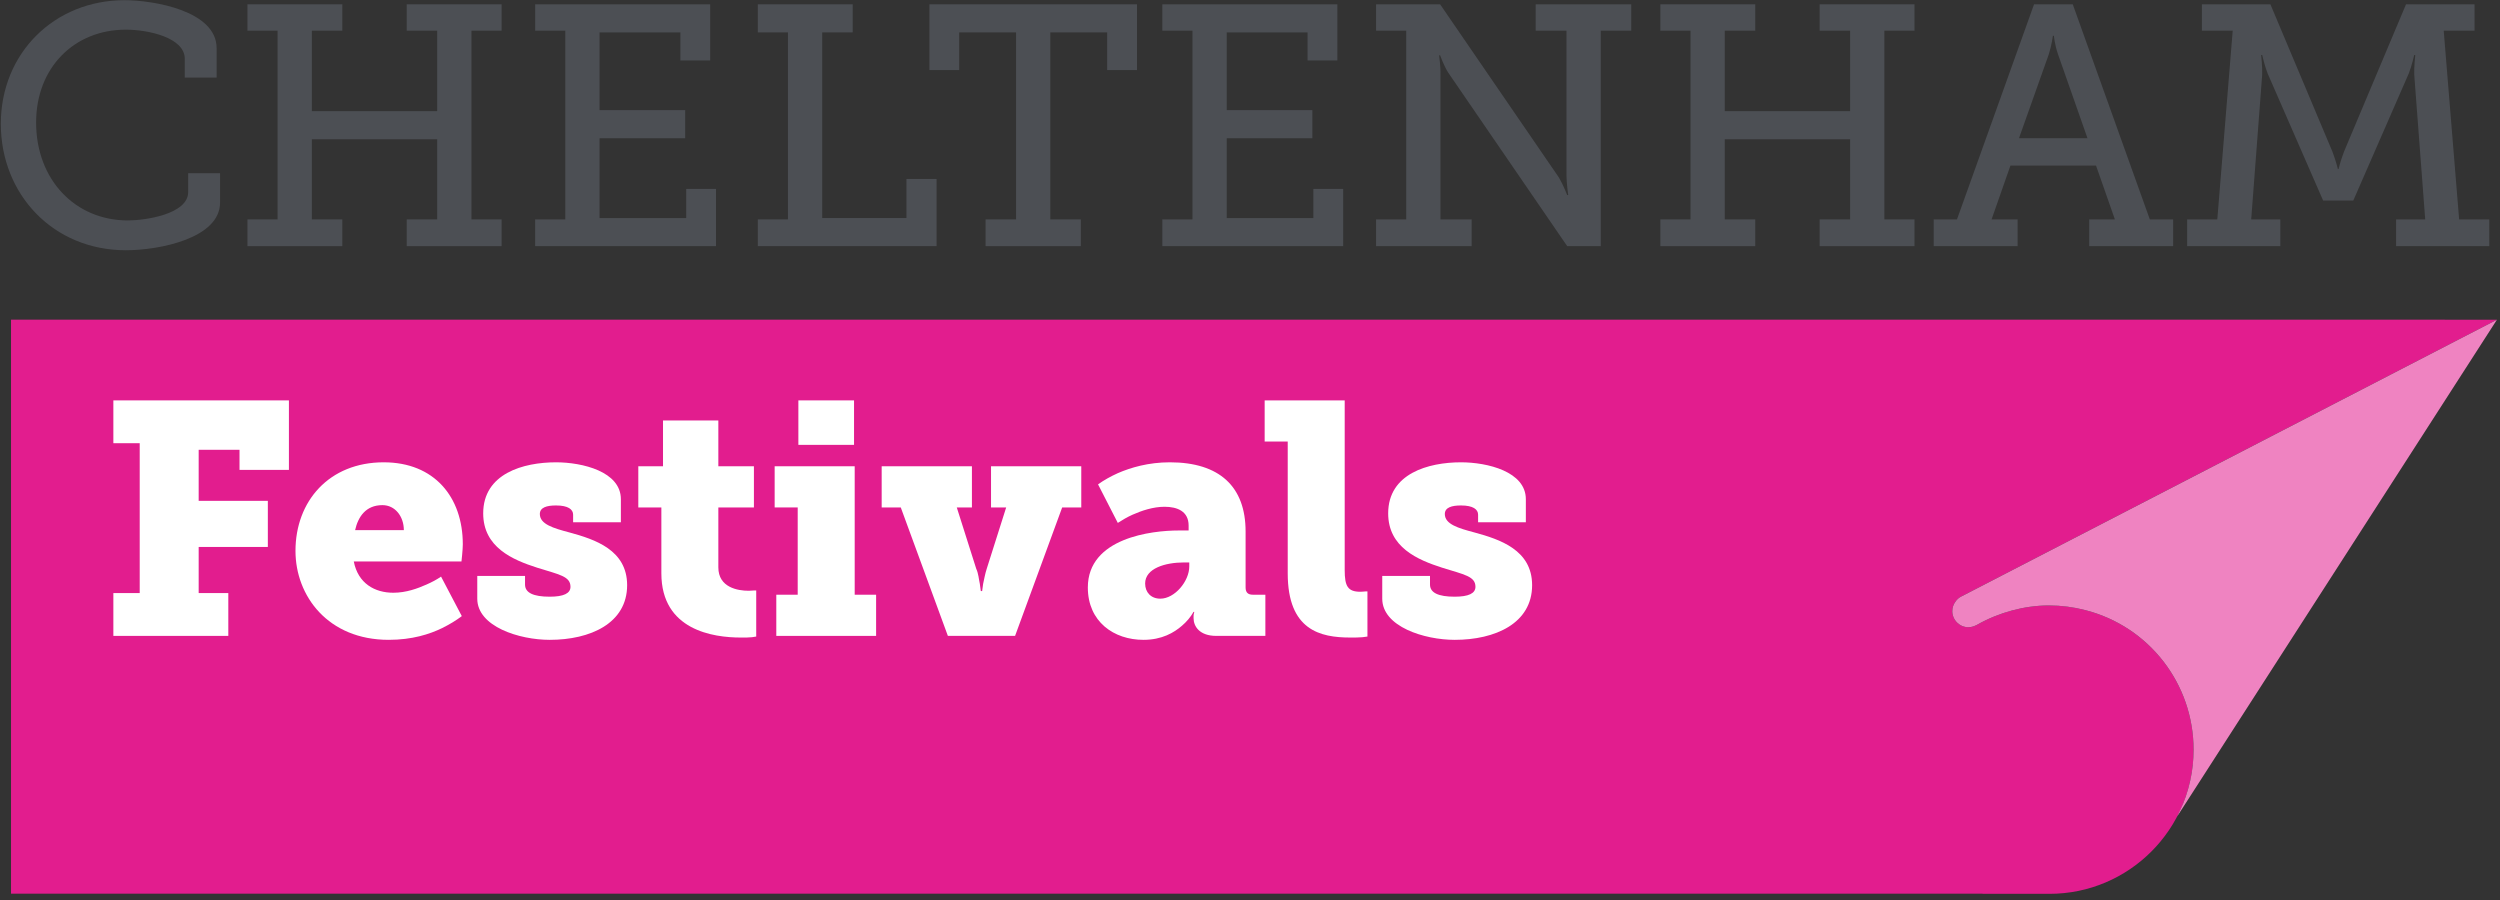 <?xml version="1.0" encoding="UTF-8" standalone="no"?><!DOCTYPE svg PUBLIC "-//W3C//DTD SVG 1.1//EN" "http://www.w3.org/Graphics/SVG/1.1/DTD/svg11.dtd"><svg width="100%" height="100%" viewBox="0 0 336 121" version="1.1" xmlns="http://www.w3.org/2000/svg" xmlns:xlink="http://www.w3.org/1999/xlink" xml:space="preserve" xmlns:serif="http://www.serif.com/" style="fill-rule:evenodd;clip-rule:evenodd;stroke-linejoin:round;stroke-miterlimit:2;"><rect x="0" y="0" width="336" height="121" fill="#333333" stroke="none"/><g><path d="M16.73,0.026c3.913,0 12.383,1.427 12.383,6.445l0,3.959l-4.281,0l0,-2.532c0,-2.854 -4.926,-3.913 -7.918,-3.913c-6.951,0 -12.061,5.11 -12.061,12.476c0,7.687 5.248,13.166 12.337,13.166c2.302,0 8.102,-0.829 8.102,-3.821l0,-2.532l4.282,0l0,3.959c0,4.787 -8.149,6.399 -12.66,6.399c-9.759,0 -16.803,-7.504 -16.803,-16.987c0,-9.53 7.228,-16.619 16.619,-16.619" style="fill:#4c4f54;fill-rule:nonzero;"/><path d="M33.256,29.488l4.051,0l0,-25.365l-4.051,0l0,-3.545l12.752,0l0,3.545l-4.097,0l0,10.818l16.848,0l0,-10.818l-4.097,0l0,-3.545l12.752,0l0,3.545l-4.051,0l0,25.365l4.051,0l0,3.591l-12.752,0l0,-3.591l4.097,0l0,-10.772l-16.848,0l0,10.772l4.097,0l0,3.591l-12.752,0l0,-3.591" style="fill:#4c4f54;fill-rule:nonzero;"/><path d="M71.926,29.488l4.051,0l0,-25.365l-4.051,0l0,-3.545l23.524,0l0,7.55l-4.005,0l0,-3.775l-10.864,0l0,10.45l11.508,0l0,3.775l-11.508,0l0,10.726l11.646,0l0,-3.913l4.005,0l0,7.688l-24.306,0l0,-3.591" style="fill:#4c4f54;fill-rule:nonzero;"/><path d="M101.849,29.488l4.051,0l0,-25.135l-4.051,0l0,-3.775l12.752,0l0,3.775l-4.097,0l0,24.951l11.325,0l0,-5.248l4.05,0l0,9.023l-24.03,0l0,-3.591" style="fill:#4c4f54;fill-rule:nonzero;"/><path d="M132.462,29.488l4.097,0l0,-25.135l-7.642,0l0,5.064l-4.004,0l0,-8.839l27.897,0l0,8.839l-4.006,0l0,-5.064l-7.641,0l0,25.135l4.097,0l0,3.591l-12.798,0l0,-3.591" style="fill:#4c4f54;fill-rule:nonzero;"/><path d="M156.217,29.488l4.051,0l0,-25.365l-4.051,0l0,-3.545l23.524,0l0,7.55l-4.006,0l0,-3.775l-10.863,0l0,10.45l11.508,0l0,3.775l-11.508,0l0,10.726l11.646,0l0,-3.913l4.004,0l0,7.688l-24.305,0l0,-3.591" style="fill:#4c4f54;fill-rule:nonzero;"/><path d="M184.943,29.488l4.051,0l0,-25.365l-4.051,0l0,-3.545l8.608,0l15.975,23.294c0.552,0.92 1.104,2.347 1.104,2.347l0.138,0c0,0 -0.23,-1.611 -0.23,-2.623l0,-19.473l-4.143,0l0,-3.545l12.843,0l0,3.545l-4.097,0l0,28.956l-4.511,0l-15.974,-23.294c-0.599,-0.921 -1.105,-2.348 -1.105,-2.348l-0.138,0c0,0 0.23,1.611 0.184,2.624l0,19.427l4.19,0l0,3.591l-12.844,0l0,-3.591" style="fill:#4c4f54;fill-rule:nonzero;"/><path d="M223.152,29.488l4.051,0l0,-25.365l-4.051,0l0,-3.545l12.752,0l0,3.545l-4.097,0l0,10.818l16.849,0l0,-10.818l-4.097,0l0,-3.545l12.75,0l0,3.545l-4.05,0l0,25.365l4.05,0l0,3.591l-12.75,0l0,-3.591l4.097,0l0,-10.772l-16.849,0l0,10.772l4.097,0l0,3.591l-12.752,0l0,-3.591" style="fill:#4c4f54;fill-rule:nonzero;"/><path d="M280.558,18.578l-3.959,-11.279c-0.461,-1.334 -0.552,-2.485 -0.552,-2.485l-0.138,0c0,0 -0.138,1.151 -0.552,2.485l-4.006,11.279l9.207,0Zm-20.669,10.91l3.13,0l10.357,-28.91l5.203,0l10.358,28.91l3.131,0l0,3.591l-11.279,0l0,-3.591l3.452,0l-2.532,-7.227l-11.509,0l-2.532,7.227l3.499,0l0,3.591l-11.278,0l0,-3.591" style="fill:#4c4f54;fill-rule:nonzero;"/><path d="M293.955,29.488l4.051,0l2.071,-25.365l-4.143,0l0,-3.545l9.208,0l8.332,19.795c0.506,1.335 0.736,2.348 0.736,2.348l0.093,0c0,0 0.229,-1.013 0.736,-2.348l8.332,-19.795l9.207,0l0,3.545l-4.143,0l2.072,25.365l4.05,0l0,3.591l-12.521,0l0,-3.591l3.913,0l-1.473,-19.427c-0.045,-1.013 0.138,-2.67 0.138,-2.67l-0.138,0c0,0 -0.368,1.565 -0.737,2.486l-7.457,17.079l-4.051,0l-7.458,-17.079c-0.368,-0.921 -0.736,-2.486 -0.736,-2.486l-0.138,0c0,0 0.184,1.657 0.138,2.67l-1.474,19.427l3.913,0l0,3.591l-12.521,0l0,-3.591" style="fill:#4c4f54;fill-rule:nonzero;"/><path d="M280.251,81.995c-1.591,-0.414 -3.233,-0.623 -4.882,-0.623c-3.263,0 -6.694,0.924 -9.659,2.601c-0.062,0.036 -0.128,0.067 -0.196,0.095c-0.308,0.154 -0.632,0.231 -0.96,0.231c-1.193,0 -2.164,-0.97 -2.164,-2.164c0,-0.469 0.152,-0.919 0.442,-1.301c0.161,-0.241 0.401,-0.464 0.674,-0.618l72.079,-37.244l-9.889,-0.006l-324.215,0l0,77.145l264.972,0l0.011,0.02l8.985,0c10.68,0 19.369,-8.689 19.369,-19.369c0,-8.862 -5.99,-16.579 -14.567,-18.767" style="fill:#e21d8e;fill-rule:nonzero;"/><path d="M263.506,80.216c-0.274,0.154 -0.514,0.377 -0.674,0.618c-0.29,0.382 -0.442,0.832 -0.442,1.302c0,1.193 0.971,2.164 2.163,2.164c0.117,0 0.232,-0.014 0.346,-0.033c0.098,-0.017 0.194,-0.041 0.29,-0.07c0.011,-0.004 0.022,-0.007 0.034,-0.011c0.097,-0.032 0.195,-0.07 0.291,-0.118c0.067,-0.028 0.133,-0.059 0.196,-0.094c2.965,-1.678 6.395,-2.602 9.658,-2.602c1.65,0 3.291,0.21 4.883,0.623c8.577,2.188 14.567,9.905 14.567,18.767c0,0.352 -0.012,0.701 -0.03,1.047c-0.005,0.098 -0.015,0.196 -0.022,0.293c-0.018,0.25 -0.036,0.499 -0.063,0.746c-0.01,0.106 -0.027,0.21 -0.039,0.314c-0.031,0.241 -0.062,0.481 -0.101,0.717c-0.015,0.099 -0.035,0.195 -0.052,0.293c-0.043,0.246 -0.091,0.489 -0.144,0.732c-0.019,0.084 -0.039,0.168 -0.058,0.252c-0.06,0.257 -0.124,0.511 -0.194,0.764c-0.019,0.067 -0.038,0.134 -0.058,0.202c-0.078,0.271 -0.161,0.539 -0.252,0.806c-0.015,0.047 -0.031,0.095 -0.047,0.142c-0.1,0.288 -0.207,0.574 -0.319,0.855c-0.011,0.026 -0.02,0.053 -0.031,0.078c-0.125,0.309 -0.654,1.427 -0.794,1.727l0.023,-0.05l-0.023,0.05l42.971,-66.758l-72.079,37.244" style="fill:#ef83c1;fill-rule:nonzero;"/><path d="M294.612,110.113c0.001,-0.001 0.001,-0.002 0.002,-0.005l0,0.002c-0.001,0.001 -0.001,0.002 -0.002,0.003" style="fill:#ec3484;fill-rule:nonzero;"/><path d="M15.236,79.709l3.541,0l0,-20.142l-3.541,0l0,-5.755l23.594,0l0,9.341l-6.639,0l0,-2.701l-5.49,0l0,6.862l9.296,0l0,6.197l-9.296,0l0,6.198l3.984,0l0,5.755l-15.449,0l0,-5.755" style="fill:#fff;fill-rule:nonzero;"/><path d="M54.277,71.254c0,-1.815 -1.151,-3.364 -2.877,-3.364c-2.258,0 -3.276,1.593 -3.675,3.364l6.552,0Zm-2.701,-9.119c6.818,0 10.625,4.692 10.625,11.022c0,0.355 -0.044,0.93 -0.089,1.417l-0.089,0.885l-14.475,0c0.576,2.967 2.833,4.206 5.312,4.206c1.726,0 3.276,-0.575 4.471,-1.107c0.708,-0.31 1.372,-0.663 1.947,-1.062l2.789,5.311c-0.752,0.576 -1.637,1.107 -2.611,1.594c-1.726,0.842 -4.072,1.594 -7.216,1.594c-8.145,0 -12.527,-5.887 -12.527,-11.952c0,-6.685 4.515,-11.908 11.863,-11.908" style="fill:#fff;fill-rule:nonzero;"/><path d="M64.145,77.407l6.419,0l0,1.151c0,1.107 1.106,1.638 3.32,1.638c1.86,0 2.789,-0.443 2.789,-1.329c0,-1.416 -1.505,-1.638 -4.471,-2.567c-3.321,-1.062 -7.26,-2.745 -7.26,-7.304c0,-5.357 5.401,-6.862 9.783,-6.862c3.542,0 8.721,1.24 8.721,4.959l0,3.098l-6.419,0l0,-1.018c0,-0.708 -0.663,-1.24 -2.302,-1.24c-1.239,0 -2.169,0.267 -2.169,1.151c0,1.373 1.815,1.903 3.984,2.479c3.409,0.93 7.747,2.347 7.747,7.083c0,5.135 -4.958,7.349 -10.403,7.349c-4.073,0 -9.739,-1.771 -9.739,-5.534l0,-3.054" style="fill:#fff;fill-rule:nonzero;"/><path d="M88.887,68.2l-3.099,0l0,-5.534l3.32,0l0,-6.153l7.437,0l0,6.153l4.781,0l0,5.534l-4.781,0l0,8.057c0,2.7 2.612,3.142 4.073,3.142c0.31,0 0.576,-0.044 0.753,-0.044l0.265,0l0,6.197l-0.576,0.089c-0.353,0.044 -0.84,0.044 -1.504,0.044c-3.675,0 -10.669,-0.973 -10.669,-8.632l0,-8.853" style="fill:#fff;fill-rule:nonzero;"/><path d="M107.301,53.812l7.481,0l0,5.977l-7.481,0l0,-5.977Zm-2.967,26.118l2.877,0l0,-11.73l-3.098,0l0,-5.534l10.757,0l0,17.264l2.878,0l0,5.534l-13.414,0l0,-5.534" style="fill:#fff;fill-rule:nonzero;"/><path d="M118.497,62.666l12.129,0l0,5.534l-2.035,0l2.612,8.233c0.309,0.664 0.353,1.461 0.486,2.037l0.133,0.973l0.177,0l0.133,-0.973c0.133,-0.576 0.265,-1.373 0.487,-2.037l2.611,-8.233l-2.036,0l0,-5.534l12.129,0l0,5.534l-2.566,0l-6.331,17.264l-9.032,0l-6.33,-17.264l-2.567,0l0,-5.534" style="fill:#fff;fill-rule:nonzero;"/><path d="M155.944,80.461c1.946,0 3.895,-2.346 3.895,-4.338l0,-0.531l-0.707,0c-2.524,0 -5.225,0.796 -5.225,2.833c0,1.195 0.797,2.036 2.037,2.036Zm2.434,-9.163l1.373,0l0,-0.664c0,-1.904 -1.506,-2.524 -3.232,-2.524c-1.549,0 -3.098,0.531 -4.294,1.062c-0.709,0.311 -1.372,0.71 -1.992,1.107l-2.656,-5.179c0.797,-0.575 1.682,-1.062 2.656,-1.506c1.726,-0.752 4.117,-1.46 6.994,-1.46c6.685,0 10.181,3.276 10.181,9.296l0,7.527c0,0.663 0.311,0.973 0.975,0.973l1.683,0l0,5.534l-6.597,0c-2.257,0 -3.054,-1.284 -3.054,-2.391l0,-0.132c0,-0.222 0,-0.399 0.044,-0.487c0.044,-0.089 0.044,-0.178 0.044,-0.222l-0.088,0c-0.399,0.709 -0.931,1.328 -1.55,1.86c-1.063,0.929 -2.701,1.903 -5.18,1.903c-3.983,0 -7.48,-2.435 -7.48,-7.038c0,-6.685 8.632,-7.659 12.173,-7.659" style="fill:#fff;fill-rule:nonzero;"/><path d="M173.07,59.346l-3.1,0l0,-5.534l10.758,0l0,22.798c0,2.169 0.399,2.923 2.125,2.923c0.311,0 0.488,-0.046 0.664,-0.046l0.267,0l0,6.065l-0.665,0.089c-0.487,0.044 -0.973,0.044 -1.638,0.044c-4.027,0 -8.411,-0.973 -8.411,-8.632l0,-17.707" style="fill:#fff;fill-rule:nonzero;"/><path d="M185.774,77.407l6.418,0l0,1.151c0,1.107 1.107,1.638 3.32,1.638c1.861,0 2.789,-0.443 2.789,-1.329c0,-1.416 -1.505,-1.638 -4.471,-2.567c-3.32,-1.062 -7.259,-2.745 -7.259,-7.304c0,-5.357 5.4,-6.862 9.783,-6.862c3.541,0 8.72,1.24 8.72,4.959l0,3.098l-6.418,0l0,-1.018c0,-0.708 -0.664,-1.24 -2.302,-1.24c-1.24,0 -2.169,0.267 -2.169,1.151c0,1.373 1.814,1.903 3.984,2.479c3.409,0.93 7.747,2.347 7.747,7.083c0,5.135 -4.959,7.349 -10.404,7.349c-4.073,0 -9.738,-1.771 -9.738,-5.534l0,-3.054" style="fill:#fff;fill-rule:nonzero;"/></g></svg>
